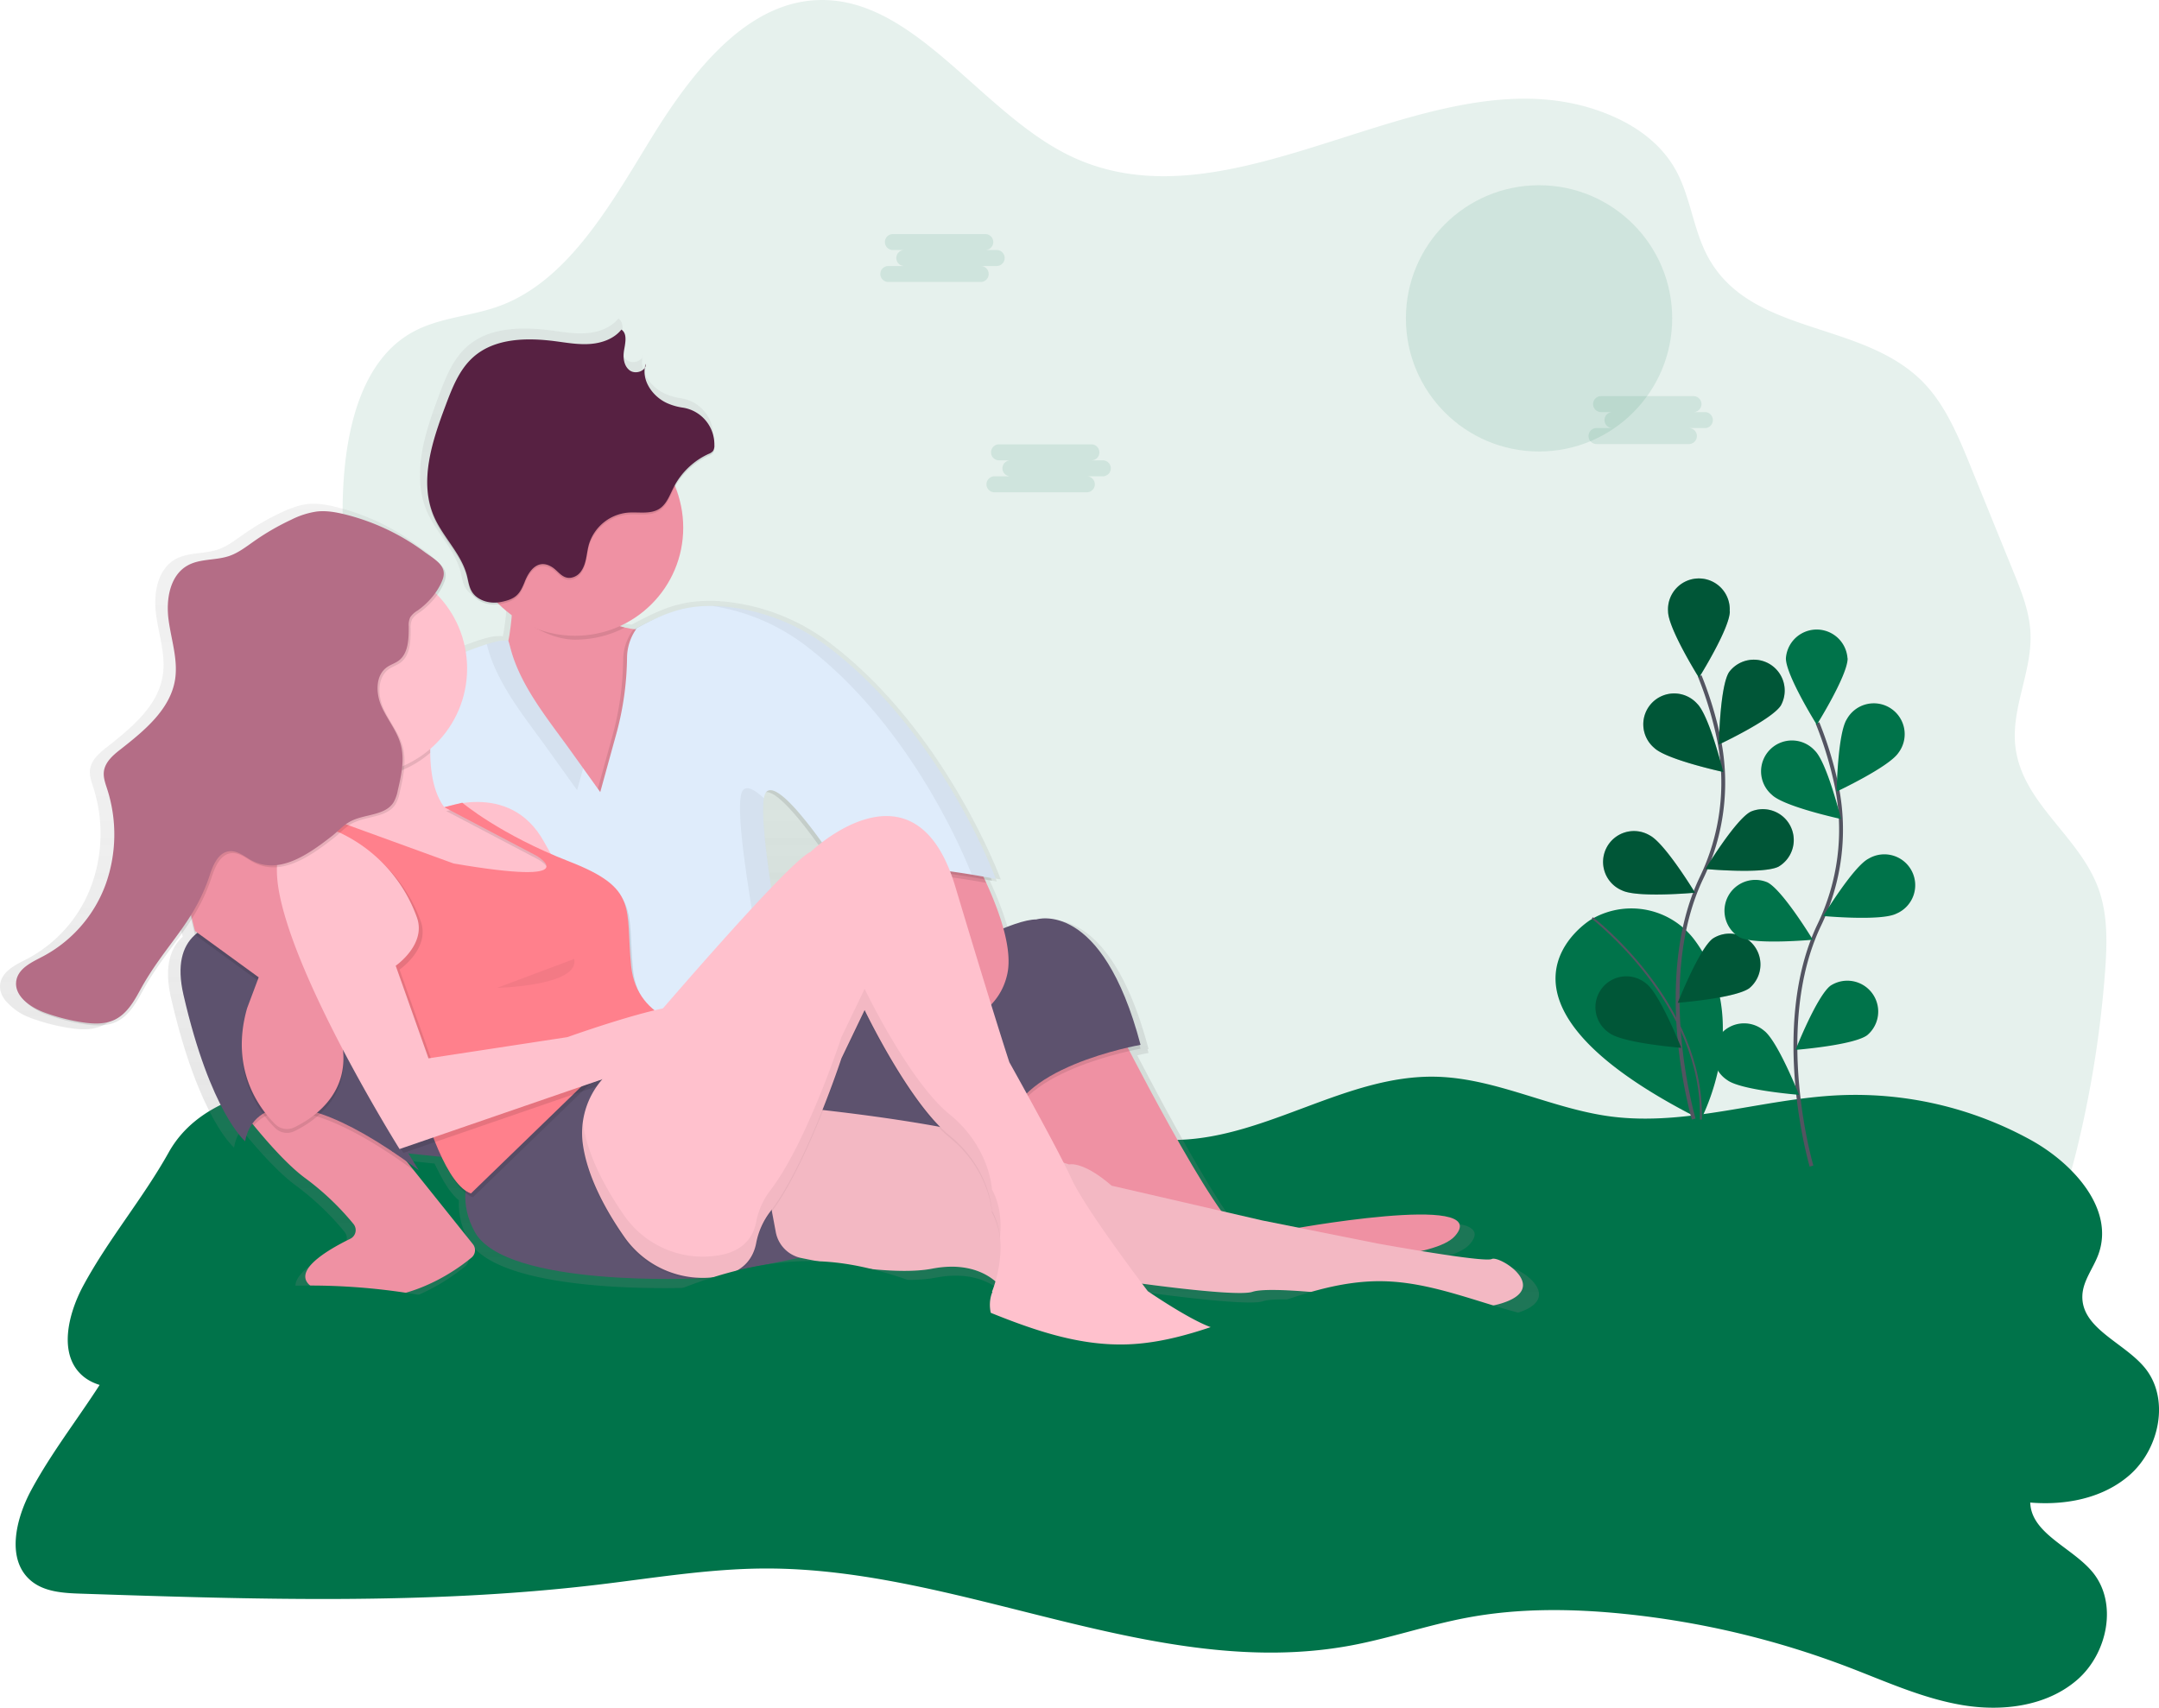 <svg id="b04918ff-2dac-46f3-b3f6-377a443944f1" data-name="Layer 1" xmlns="http://www.w3.org/2000/svg" xmlns:xlink="http://www.w3.org/1999/xlink" width="1118.83" height="885.03" viewBox="0 0 1118.83 885.03"><defs><linearGradient id="8fdda24f-3500-4787-9acd-06391067bf0a" x1="373.65" y1="193.72" x2="373.65" y2="191.69" gradientUnits="userSpaceOnUse"><stop offset="0" stop-color="gray" stop-opacity="0.25"/><stop offset="0.54" stop-color="gray" stop-opacity="0.12"/><stop offset="1" stop-color="gray" stop-opacity="0.1"/></linearGradient><linearGradient id="7a137c36-2b0e-489c-9ead-72d7056953bc" x1="373.65" y1="192.7" x2="373.65" y2="190.66" xlink:href="#8fdda24f-3500-4787-9acd-06391067bf0a"/><linearGradient id="03abcd37-863a-4fdf-b76f-be25b3f5f7e8" x1="439.36" y1="721.29" x2="439.36" y2="172.56" xlink:href="#8fdda24f-3500-4787-9acd-06391067bf0a"/><linearGradient id="fba3f31e-455c-4283-9b41-fb0bd740b4d7" x1="450.66" y1="467.97" x2="450.66" y2="417.4" xlink:href="#8fdda24f-3500-4787-9acd-06391067bf0a"/><linearGradient id="5a1f6f01-7714-46af-aba4-b09e98a2a9e8" x1="368.49" y1="311.4" x2="368.49" y2="311.4" xlink:href="#8fdda24f-3500-4787-9acd-06391067bf0a"/></defs><title>forever</title><path d="M218.25,281c-1.11-37.84,5-82.36,34.14-100.23,14.45-8.87,31.7-9,47.3-14.81,35-13,56.8-51.56,77.9-86.06S426.44,9.63,463.16,7.58c50.59-2.83,85,57.89,131.63,80.53C683.19,131,786.93,28.42,876.56,67.84c13,5.72,25.44,14.78,32.75,28.37,7.2,13.39,8.82,29.93,15.84,43.45,22.18,42.72,81.62,33.12,113.22,67.17,10.87,11.71,17.41,27.61,23.71,43.11l21.94,54c4.11,10.13,8.3,20.57,8.79,31.73.86,19.59-9.8,38.3-7.91,57.79,2.94,30.44,33.74,47.1,43.5,75.61,4.6,13.44,4.11,28.39,3,42.78a566.27,566.27,0,0,1-14,89c-7.12,29.58-17.79,60.2-39.67,77.9-15.42,12.47-34.55,17-53.13,20.74-106.21,21.55-214.2,28.78-321.95,34.39-94,4.9-190.19,8.3-280.25-23.12C382,696.7,341.51,673.86,318.18,633.55c-16-27.63-19-57.71-26.21-88.83-5.57-24.06-22-42.64-31.37-65.18A562.45,562.45,0,0,1,218.25,281Z" transform="translate(-40.58 -7.48)" fill="#00734a" opacity="0.1"/><path d="M201.83,568.79a332,332,0,0,1,115.38,11.12c14.46,4,29,9.1,44,8.67,18.41-.53,35.42-9.23,52.39-16.39,26.76-11.3,55.72-19.23,84.65-16.6,53.24,4.83,100.08,44.48,153.51,42.65,45.79-1.56,86.89-33.67,132.69-32.72,31.08.64,59.89,16.52,90.71,20.59,39.56,5.22,79-9.26,118.81-11a188.41,188.41,0,0,1,99.11,23.26c21.9,12.13,43.52,35.79,34.9,59.29-2.63,7.17-7.95,13.55-8.28,21.18-.74,17,21.17,24.2,32.1,37.22,13.45,16,8,42.37-7.81,56.06s-38.67,16.53-59.31,13.1-39.89-12.3-59.43-19.76a454.72,454.72,0,0,0-115.58-27.5c-27.36-2.81-55.18-3.12-82.2,2-20.23,3.82-39.8,10.63-60,14.37C666.41,773,566.53,714,463.8,714.4c-28.87.12-57.47,4.94-86.14,8.36-88.87,10.59-178.73,7.64-268.19,4.68-9.05-.3-18.84-.87-25.8-6.67-13-10.86-8-31.91,0-46.83,13.12-24.33,31-45.3,44.38-69.29C142.57,578.77,174.07,571,201.83,568.79Z" transform="translate(-40.58 -7.48)" fill="#00734a"/><g opacity="0.05"><path d="M373.4,193.72a3.49,3.49,0,0,0,.49-2A12.71,12.71,0,0,0,373.4,193.72Z" transform="translate(-40.58 -7.48)" fill="url(#8fdda24f-3500-4787-9acd-06391067bf0a)"/></g><g opacity="0.05"><path d="M373.4,192.7a3.49,3.49,0,0,0,.49-2A12.71,12.71,0,0,0,373.4,192.7Z" transform="translate(-40.58 -7.48)" fill="url(#7a137c36-2b0e-489c-9ead-72d7056953bc)"/></g><path d="M821.63,664.53c-2.31,1.16-21.31-1.61-37.37-4.24,8.65-2,15-4.6,18-8,17.25-19.84-58.76-8.35-82.79-4.3l-19.34-3.87-21.66-5c-14.94-21-37.59-63.58-48.55-84.69,3.64-.82,5.86-1.21,5.86-1.21-.17-.66-.35-1.3-.53-1.95l.53-.1c-20.43-77.62-55.15-66.39-55.15-66.39-4.15,0-10.25,1.79-17.47,4.73a165.33,165.33,0,0,0-9-24.06l-.84-1.82c2.43.45,3.85.73,3.85.73s-.2-.54-.59-1.53l.36.07.85.16.18,0,.35.07.89.17s-28-76.1-87.65-121.88A107.85,107.85,0,0,0,417,319.35c-1.06-.11-2.08-.19-3.09-.26L413,319c-.77,0-1.53-.08-2.28-.1l-1.6,0h0c-13.53-.2-23.4,3.15-34.8,9-2.08,1-4.2,2.13-6.4,3.32a46.31,46.31,0,0,1-5.07-.9q-1.37-.33-2.68-.75a57.21,57.21,0,0,0,29.24-73.9,39,39,0,0,1,17.7-16.24,5.71,5.71,0,0,0,2.43-1.61,5.33,5.33,0,0,0,.69-3.05v-.09c0-.2,0-.39,0-.58s0-.24,0-.35v-.09a19.7,19.7,0,0,0-16.9-19.79,31.26,31.26,0,0,1-8.19-2.37c-6.33-2.87-11.51-9.3-11.85-16a13,13,0,0,1,.16-1.78l-.15.23c0-.42.09-.83.15-1.25-1.42,2.42-5.6,3.3-8.07,1.41-2.21-1.69-3.11-4.47-3.2-7.31a16.91,16.91,0,0,1,.24-2.28,32.4,32.4,0,0,0,.77-6.4c.1-2.28-.33-4.35-2.17-5.55-3.9,4.8-10.22,7.09-16.39,7.58s-12.34-.6-18.47-1.41c-15.14-2-32.16-1.76-43.58,8.39-7.43,6.6-11.17,16.3-14.65,25.61-4.92,13.15-9.82,27.42-9.67,41.13a45.55,45.55,0,0,0,3.57,18.68c4.78,11,14.48,19.7,17.44,31.34.68,2.68,1,5.51,2.33,7.94,2.69,4.92,9,6.89,14.55,6.13a57.5,57.5,0,0,0,6.82,5.8c-.05.65-.11,1.29-.17,1.93-.38,4-.92,8-1.66,11.8-.45-.65-1.08-.29-2.92-.29l-.64,0h-.16l-.74.09h0l-.81.14-.17,0-.94.2h0l-1,.25-.14,0-1.15.31h0l-1.25.36-.06,0c-3.56,1.07-7.9,2.63-12.47,4.39a56,56,0,0,0-15-30.07,30.56,30.56,0,0,0,3.85-7.11c1.54-4.16-.05-7-2.73-9.47-2.09-2.29-5.25-4.17-8.05-6.25a118.29,118.29,0,0,0-41.83-19.75c-4.89-1.21-9.94-2.11-14.94-1.56-4.75.52-9.27,2.32-13.6,4.34a130.11,130.11,0,0,0-19.64,11.35c-4.17,2.92-8.26,6.14-13.08,7.81-7.22,2.5-15.57,1.34-22.23,5.1-9.32,5.27-11.41,17.9-10,28.52s5.14,21.2,3.47,31.78c-2.51,15.83-16.23,27.07-28.85,37-4,3.11-8.23,6.77-8.84,11.78-.38,3.13.77,6.22,1.73,9.23A78.42,78.42,0,0,1,88,466.27a70.62,70.62,0,0,1-33,38c-5.8,3-12.83,6.12-14.19,12.52-.91,4.31,1.12,8.1,4.38,11.14a30.48,30.48,0,0,0,11.45,7.18,103.09,103.09,0,0,0,19.61,5.12c5.88.93,12.18,1.29,17.55-1.29,6.25-3,10.06-9.37,13.36-15.47,8.44-15.58,18.14-25.94,26.16-38.49,1.06,4.58,1.91,7.77,2,7.95-6.65,6-9.76,15.84-6.12,31.69,14.3,62.3,32.68,77.62,32.68,77.62a21.66,21.66,0,0,1,3.79-9.34l.81,1h0c8.72,10.59,18.74,21.62,27.07,27.75A142.28,142.28,0,0,1,219.18,646a5.12,5.12,0,0,1-1.75,7.82c-13.09,6.38-41.74,22.76-7.59,30.08s62-12,71.79-20.13a5.13,5.13,0,0,0,.75-7.17l-31.1-38.87L247.45,613c2.06,1.46,4.15,3,6.31,4.57l-5.55-8.87,17.57,1.83c.51,1.07,1,2.12,1.54,3.12,3.5,7.19,7.21,12.81,11.08,15.93a37.74,37.74,0,0,0,5,20.67c14,25.42,91.22,25.26,112.84,24.71a50.39,50.39,0,0,0,6.08.59,50.9,50.9,0,0,0,10.08-.66l.7-.12A26,26,0,0,0,424.73,670l30.73-6.15.69.17c17.34,3.57,50.34,9.29,69.29,5.65,18.16-3.49,28.67,2.57,33.51,6.75a56.3,56.3,0,0,1-1.85,5.51h.27c-1.21,2.67-5.68,15.59,12.5,30.13,11.88,9.5,92.79,12,120.52,6.13,20-4.22-8.41-16.34-12.26-16.34-8.71,0-35.75-18.33-38.56-20.25-.46-.6-1.52-2-3-4,18.8,2.51,51.9,6.48,58.41,4.31,9.19-3.06,50,2,50,2s55.15,12.26,81.71,4.09S825.71,662.49,821.63,664.53Z" transform="translate(-40.58 -7.48)" fill="url(#03abcd37-863a-4fdf-b76f-be25b3f5f7e8)"/><g opacity="0.05"><path d="M461.1,449c-3.22,1.38-10.88,8.59-20.81,18.95-3.16-20.78-5.2-39.52-3.88-47.32a7,7,0,0,1,1.17-3.25c6-.41,18.08,14.5,27.75,28C462.65,447.53,461.1,449,461.1,449Z" transform="translate(-40.58 -7.48)" fill="url(#fba3f31e-455c-4283-9b41-fb0bd740b4d7)"/></g><g opacity="0.05"><polygon points="368.49 311.4 368.49 311.4 368.49 311.4 368.49 311.4" fill="url(#5a1f6f01-7714-46af-aba4-b09e98a2a9e8)"/></g><path d="M619.64,540s52,103,65,107,22-2,22-2,108-20,88,3-195,9-195,9l-44-99Z" transform="translate(-40.58 -7.48)" fill="#ef91a3"/><path d="M470.64,542s84-56,107-56c0,0,34-11,54,65,0,0-69,12-68,45l-13-28-56,62-68-46Z" transform="translate(-40.58 -7.48)" opacity="0.1"/><path d="M470.64,540s84-56,107-56c0,0,34-11,54,65,0,0-69,12-68,45l-13-28-56,62-68-46Z" transform="translate(-40.58 -7.48)" fill="#5d526e"/><path d="M562.64,512c-5,24-31,28-31,28l-37-23s-5.22-34.45-9.63-55.45c-1.69-8.07-3.26-14.16-4.37-15.55-4-5,59-4,59-4a247.79,247.79,0,0,1,12.06,23.07C558.56,480.06,565.31,499.16,562.64,512Z" transform="translate(-40.58 -7.48)" fill="#ef91a3"/><path d="M402.64,331l-21,100-51-13s-47-37-33-60c4.58-7.52,6.91-18.46,8-29.77,2.19-23.31-1-48.23-1-48.23s56-15,45,26c-4.52,16.84,3.61,24.06,14.76,26.73C380.41,336.54,402.64,331,402.64,331Z" transform="translate(-40.58 -7.48)" fill="#ef91a3"/><path d="M364.4,332.71A55.66,55.66,0,0,1,338.64,339c-12.35,0-24.24-7.73-33.5-14.5a228.43,228.43,0,0,0-.5-44.5s56-15,45,26C345.12,322.82,353.25,330,364.4,332.71Z" transform="translate(-40.58 -7.48)" opacity="0.1"/><circle cx="298.06" cy="273.5" r="56" fill="#ef91a3"/><path d="M334.45,397.8,349.64,419l8.64-31.33a155.88,155.88,0,0,0,5.24-38.4A26.37,26.37,0,0,1,368.64,334c15.58-8.5,27.15-13,46.79-11a105.6,105.6,0,0,1,53.39,21.63C527.19,389.48,554.64,464,554.64,464s-80-16-76,2c0,0-35-56-43-47s17,128,17,128l-164,12-43-114,2-85s42.5-19.5,51.5-19.5c3.15,0,2.67-1.1,4,4C308.27,364.12,322.63,381.3,334.45,397.8Z" transform="translate(-40.58 -7.48)" opacity="0.1"/><path d="M551.7,465.05c-13.91-2.51-53.31-8.92-66.69-3.52-1.69-8.07-3.26-14.16-4.37-15.55-4-5,59-4,59-4A247.79,247.79,0,0,1,551.7,465.05Z" transform="translate(-40.58 -7.48)" opacity="0.1"/><path d="M336.45,396.8,351.64,418l8.64-31.33a155.88,155.88,0,0,0,5.24-38.4A26.37,26.37,0,0,1,370.64,333c15.58-8.5,27.15-13,46.79-11a105.6,105.6,0,0,1,53.39,21.63C529.19,388.48,556.64,463,556.64,463s-80-16-76,2c0,0-35-56-43-47s17,128,17,128l-164,12-43-114,2-85s42.5-19.5,51.5-19.5c3.15,0,2.67-1.1,4,4C310.27,363.12,324.63,380.3,336.45,396.8Z" transform="translate(-40.58 -7.48)" fill="#dfecfb"/><path d="M299.76,320.55c-5.62,1-12.16-.89-14.9-5.9-1.3-2.38-1.62-5.15-2.29-7.77-2.9-11.39-12.4-19.9-17.08-30.68-7.88-18.17-1-39,6-57.56,3.41-9.11,7.07-18.61,14.34-25.07,11.18-9.94,27.84-10.17,42.67-8.22,6,.79,12,1.86,18.09,1.38s12.23-2.72,16-7.42c3.22,2.09,2,6.92,1.37,10.7s-.11,8.1,2.9,10.4,8.63.4,8.38-3.37c-2.71,8,3.27,16.86,11,20.36a30.6,30.6,0,0,0,8,2.32,19.29,19.29,0,0,1,16.54,19.37v.09a5.22,5.22,0,0,1-.67,3,5.59,5.59,0,0,1-2.38,1.58,38.14,38.14,0,0,0-18,17.21c-2.07,4.05-3.63,8.74-7.45,11.21-4.7,3-10.84,1.52-16.42,2a23.3,23.3,0,0,0-20.11,16.52c-1.3,4.63-1.12,9.68-4,13.79a7.87,7.87,0,0,1-5.47,3.45c-4.34.47-6.33-3.42-9.44-5.43-7.31-4.72-12,1.51-14.29,7.39C310,316.27,308.18,319,299.76,320.55Z" transform="translate(-40.58 -7.48)" opacity="0.1"/><path d="M299.76,319.55c-5.62,1-12.16-.89-14.9-5.9-1.3-2.38-1.62-5.15-2.29-7.77-2.9-11.39-12.4-19.9-17.08-30.68-7.88-18.17-1-39,6-57.56,3.41-9.11,7.07-18.61,14.34-25.07,11.18-9.94,27.84-10.17,42.67-8.22,6,.79,12,1.86,18.09,1.38s12.23-2.72,16-7.42c3.22,2.09,2,6.92,1.37,10.7s-.11,8.1,2.9,10.4,8.63.4,8.38-3.37c-2.71,8,3.27,16.86,11,20.36a30.6,30.6,0,0,0,8,2.32,19.29,19.29,0,0,1,16.54,19.37v.09a5.22,5.22,0,0,1-.67,3,5.59,5.59,0,0,1-2.38,1.58,38.14,38.14,0,0,0-18,17.21c-2.07,4.05-3.63,8.74-7.45,11.21-4.7,3-10.84,1.52-16.42,2a23.3,23.3,0,0,0-20.11,16.52c-1.3,4.63-1.12,9.68-4,13.79a7.87,7.87,0,0,1-5.47,3.45c-4.34.47-6.33-3.42-9.44-5.43-7.31-4.72-12,1.51-14.29,7.39C310,315.27,308.18,318,299.76,319.55Z" transform="translate(-40.58 -7.48)" fill="#572142"/><g opacity="0.05"><path d="M458.82,342.65c54,41.46,81.52,108.31,85.35,118.11,7.45,1.22,12.47,2.22,12.47,2.22s-27.45-74.51-85.82-119.34A105.6,105.6,0,0,0,417.43,322c-2.72-.28-5.28-.42-7.73-.46A106.15,106.15,0,0,1,458.82,342.65Z" transform="translate(-40.58 -7.48)"/><path d="M293.14,342.48c5.13,19.64,19.48,36.82,31.31,53.32L339.64,417l3.14-11.36-6.32-8.82c-11.83-16.5-26.18-33.68-31.31-53.32-1.33-5.1-.85-4-4-4a33.21,33.21,0,0,0-8.3,1.86Z" transform="translate(-40.58 -7.48)"/><path d="M475.32,456.78c3.25,4.88,5.32,8.2,5.32,8.2-1.75-7.85,12.5-9.23,29.11-8.3C496.72,455.3,483.19,454.71,475.32,456.78Z" transform="translate(-40.58 -7.48)"/><path d="M436.47,421.21c-4.73-4.45-8.72-6.6-10.83-4.22-8,9,17,128,17,128L290,556.16l.69,1.83,164-12S432.88,442.37,436.47,421.21Z" transform="translate(-40.58 -7.48)"/></g><path d="M284.93,659.27c-9.57,7.92-36.74,26.9-70.29,19.71s-5.39-23.2,7.43-29.45a5,5,0,0,0,1.71-7.66A139.31,139.31,0,0,0,198.64,618c-8.15-6-18-16.8-26.5-27.17h0c-4.49-5.43-8.61-10.73-12-15.18a5,5,0,0,1,5.33-7.87l65.56,17.8a5,5,0,0,1,2.6,1.71l21.55,26.93,30.45,38.06A5,5,0,0,1,284.93,659.27Z" transform="translate(-40.58 -7.48)" fill="#ef91a3"/><path d="M255.21,614.19c-54.71-39.9-75.36-32.77-83.07-23.39-4.49-5.43-8.61-10.73-12-15.18a5,5,0,0,1,5.33-7.87l65.56,17.8a5,5,0,0,1,2.6,1.71Z" transform="translate(-40.58 -7.48)" opacity="0.1"/><path d="M209.64,491s-88-29-74,32,32,76,32,76,5-48,90,15l-30-48,35-44Z" transform="translate(-40.58 -7.48)" fill="#5d526e"/><path d="M188.64,436s-8,42,21,93c23,40.43-4.3,58.86-16.59,64.77a8.67,8.67,0,0,1-9.85-1.65c-8.1-8-23.63-28.34-14.56-60.12l6-16-33-24s-8.93-33.11-5-40.56,36-27.44,36-27.44Z" transform="translate(-40.58 -7.48)" opacity="0.1"/><path d="M188.64,434s-8,42,21,93c23,40.43-4.3,58.86-16.59,64.77a8.67,8.67,0,0,1-9.85-1.65c-8.1-8-23.63-28.34-14.56-60.12l6-16-33-24s-8.93-33.11-5-40.56,36-27.44,36-27.44Z" transform="translate(-40.58 -7.48)" fill="#ef91a3"/><path d="M261.64,354s-72,41-102,68-24,36-24,36,29-54,54-7c0,0,70-51,89-29S261.64,354,261.64,354Z" transform="translate(-40.58 -7.48)" fill="#dfecfb"/><polygon points="194.06 582.5 254.06 570.5 247.06 601.5 203.58 596.97 194.06 582.5" fill="#5d526e"/><path d="M338.64,458l-2,22-72-12-22-14-33-12a57.43,57.43,0,0,0,1.75-33.44A50.76,50.76,0,0,0,205.64,395c-14-23,59-13,59-13a96.54,96.54,0,0,0-1.1,15.67c.15,16.71,4.88,40.26,31.1,36.33l22,13Z" transform="translate(-40.58 -7.48)" fill="#ffc1cd"/><path d="M267.64,427s37-16,55,17,26,31,26,31l-36-23Z" transform="translate(-40.58 -7.48)" fill="#ffc1cd"/><path d="M298.64,594s-28,23-12,52,116,24,116,24-63.48-23.85-47.74-103.93C354.9,566.06,309.64,579,298.64,594Z" transform="translate(-40.58 -7.48)" fill="#5f5470"/><path d="M431.64,628l-10,38,35-7s-15-32-13-41S431.64,628,431.64,628Z" transform="translate(-40.58 -7.48)" fill="#5f5470"/><path d="M459.64,582s91,9,116,23l19,6s7-2,22,11l78,18,60,12s55,10,59,8,31,15,5,23-80-4-80-4-40-5-49-2-70-6-70-6l-60,4s-10-15-36-10c-18.55,3.57-50.86-2-67.84-5.53A16.88,16.88,0,0,1,442.6,646l-6-32Z" transform="translate(-40.58 -7.48)" fill="#ffc1cd"/><path d="M459.64,582s91,9,116,23l19,6s7-2,22,11l78,18,60,12s55,10,59,8,31,15,5,23-80-4-80-4-40-5-49-2-70-6-70-6l-60,4s-10-15-36-10c-18.55,3.57-50.86-2-67.84-5.53A16.88,16.88,0,0,1,442.6,646l-6-32Z" transform="translate(-40.58 -7.48)" opacity="0.05"/><path d="M263.54,397.65a55.1,55.1,0,0,1-52.15,10.89A50.76,50.76,0,0,0,205.64,395c-14-23,59-13,59-13A96.54,96.54,0,0,0,263.54,397.65Z" transform="translate(-40.58 -7.48)" opacity="0.1"/><circle cx="187.06" cy="346.5" r="55" fill="#ffc1cd"/><path d="M204.64,435s42,23,44,38-6,33-6,33,19,114,43,122l64-62,54-24s-32-2-35-32,4-40-32-54-55.5-30.5-55.5-30.5l-9.3,2.35L319.64,453s27,16-43,4l-66-24Z" transform="translate(-40.58 -7.48)" opacity="0.1"/><path d="M203.64,433s42,23,44,38-6,33-6,33,19,114,43,122l64-62,54-24s-32-2-35-32,4-40-32-54-55.5-30.5-55.5-30.5l-9.3,2.35L318.64,451s27,16-43,4l-66-24Z" transform="translate(-40.58 -7.48)" fill="#ff808c"/><path d="M218.64,441s-41-15-31,33,62,131,62,131l122-42s38-29,28-32-63,16-63,16l-72,11-17-48s16-11,11-25l-.15-.42a77.35,77.35,0,0,0-38.25-42.78Z" transform="translate(-40.58 -7.48)" opacity="0.1"/><path d="M216.64,439s-41-15-31,33,62,131,62,131l122-42s38-29,28-32-63,16-63,16l-72,11-17-48s16-11,11-25l-.15-.42a77.35,77.35,0,0,0-38.25-42.78Z" transform="translate(-40.58 -7.48)" fill="#ffc1cd"/><path d="M220.46,275.11c-4.78-1.18-9.73-2.07-14.63-1.53a42.93,42.93,0,0,0-13.31,4.25,127.39,127.39,0,0,0-19.23,11.11c-4.09,2.86-8.09,6-12.8,7.65-7.07,2.45-15.25,1.31-21.76,5-9.13,5.16-11.17,17.53-9.82,27.93s5,20.76,3.4,31.12c-2.45,15.5-15.9,26.51-28.24,36.19-3.89,3-8.06,6.63-8.66,11.53-.37,3.07.75,6.09,1.69,9a76.78,76.78,0,0,1-.77,49.47A69.15,69.15,0,0,1,64,504.06c-5.68,3-12.56,6-13.89,12.26-1.69,8,6.88,14.11,14.5,16.93a100.93,100.93,0,0,0,19.2,5c5.76.91,11.92,1.27,17.18-1.26,6.12-2.94,9.85-9.18,13.08-15.14,12.59-23.24,28-34.63,36.19-59.77,1.76-5.42,4.56-11.87,10.23-12.42,3.55-.34,6.76,1.89,9.77,3.79,14.55,9.17,29.84-1.11,43.38-11.7,3.13-2.45,5.82-5.53,9.3-7.44,7.41-4.07,18.21-2.9,22.65-10.1a20,20,0,0,0,2.13-6.07c1.82-7.82,3.64-16,1.54-23.78-1.95-7.17-7-13-10-19.85s-3.16-16.09,2.95-20.31c1.83-1.27,4-1.92,5.84-3.23,5.25-3.81,5.37-11.42,5.34-17.91a9.54,9.54,0,0,1,.8-4.69,11.25,11.25,0,0,1,3.7-3.4c5.53-3.9,10.69-9.73,13.07-16.15,2.65-7.15-4.14-10.38-9.56-14.4A115.81,115.81,0,0,0,220.46,275.11Z" transform="translate(-40.58 -7.48)" opacity="0.1"/><path d="M219.46,274.11c-4.78-1.18-9.73-2.07-14.63-1.53a42.93,42.93,0,0,0-13.31,4.25,127.39,127.39,0,0,0-19.23,11.11c-4.09,2.86-8.09,6-12.8,7.65-7.07,2.45-15.25,1.31-21.76,5-9.13,5.16-11.17,17.53-9.82,27.93s5,20.76,3.4,31.12c-2.45,15.5-15.9,26.51-28.24,36.19-3.89,3-8.06,6.63-8.66,11.53-.37,3.07.75,6.09,1.69,9a76.78,76.78,0,0,1-.77,49.47A69.15,69.15,0,0,1,63,503.06c-5.68,3-12.56,6-13.89,12.26-1.69,8,6.88,14.11,14.5,16.93a100.93,100.93,0,0,0,19.2,5c5.76.91,11.92,1.27,17.18-1.26,6.12-2.94,9.85-9.18,13.08-15.14,12.59-23.24,28-34.63,36.19-59.77,1.76-5.42,4.56-11.87,10.23-12.42,3.55-.34,6.76,1.89,9.77,3.79,14.55,9.17,29.84-1.11,43.38-11.7,3.13-2.45,5.82-5.53,9.3-7.44,7.41-4.07,18.21-2.9,22.65-10.1a20,20,0,0,0,2.13-6.07c1.82-7.82,3.64-16,1.54-23.78-1.95-7.17-7-13-10-19.85s-3.16-16.09,2.95-20.31c1.83-1.27,4-1.92,5.84-3.23,5.25-3.81,5.37-11.42,5.34-17.91a9.54,9.54,0,0,1,.8-4.69,11.25,11.25,0,0,1,3.7-3.4c5.53-3.9,10.69-9.73,13.07-16.15,2.65-7.15-4.14-10.38-9.56-14.4A115.81,115.81,0,0,0,219.46,274.11Z" transform="translate(-40.58 -7.48)" fill="#b46d86"/><path d="M685.14,712.48c-27.15,5.73-106.37,3.3-118-6-17.8-14.24-13.42-26.89-12.24-29.5h-.26s10-24,0-42c0,0-1-22-22-39s-44-65-44-65l-12,25s-18,54.89-36.75,79.26a38.85,38.85,0,0,0-7.44,16.49c-1.24,6.61-5.52,14.94-18.81,17.25l-.69.12a49.58,49.58,0,0,1-49-20.81c-9-12.89-19.09-30.77-21.38-48.2a42.37,42.37,0,0,1,9.81-32.87l.11-.13C374,541.64,448.68,454.1,460.64,449c0,0,54-52,75,18s28,91,28,91,25.11,44.85,32,60c7.12,15.66,36.74,54.72,39.75,58.67,2.75,1.88,29.22,19.83,37.75,19.83C676.91,696.48,704.7,708.35,685.14,712.48Z" transform="translate(-40.58 -7.48)" fill="#ffc1cd"/><g opacity="0.05"><path d="M558.73,649.07c.85-7.77.39-17-4.09-25.09,0,0-1-22-22-39s-44-65-44-65l-12,25s-18,54.89-36.75,79.26a38.85,38.85,0,0,0-7.44,16.49c-1.24,6.61-5.52,14.94-18.81,17.25l-.69.12a49.58,49.58,0,0,1-49-20.81c-8.85-12.74-18.85-30.38-21.29-47.62a41.52,41.52,0,0,0-.09,11.42c2.29,17.42,12.43,35.31,21.38,48.2a49.58,49.58,0,0,0,49,20.81l.69-.12c13.29-2.31,17.57-10.64,18.81-17.25a38.85,38.85,0,0,1,7.44-16.49C458.6,611.87,476.64,557,476.64,557l12-25s23,48,44,65,22,39,22,39A35.73,35.73,0,0,1,558.73,649.07Z" transform="translate(-40.58 -7.48)"/></g><path d="M298.14,519.48s43-1,40-15" transform="translate(-40.58 -7.48)" opacity="0.05"/><path d="M174.83,674.79a332,332,0,0,1,115.38,11.12c14.46,4,29,9.1,44,8.67,18.41-.53,35.42-9.23,52.39-16.39,26.76-11.3,55.72-19.23,84.65-16.6,53.24,4.83,100.08,44.48,153.51,42.65,45.79-1.56,86.89-33.67,132.69-32.72,31.08.64,59.89,16.52,90.71,20.59,39.56,5.22,79-9.26,118.81-11a188.41,188.41,0,0,1,99.11,23.26c21.9,12.13,43.52,35.79,34.9,59.29-2.63,7.17-7.95,13.55-8.28,21.18-.74,17,21.17,24.2,32.1,37.22,13.45,16,8,42.37-7.81,56.06s-38.67,16.53-59.31,13.1-39.89-12.3-59.43-19.76a454.72,454.72,0,0,0-115.58-27.5c-27.36-2.81-55.18-3.12-82.2,2-20.23,3.82-39.8,10.63-60,14.37C639.41,879,539.53,820,436.8,820.4c-28.87.12-57.47,4.94-86.14,8.36-88.87,10.59-178.73,7.64-268.19,4.68-9.05-.3-18.84-.87-25.8-6.67-13-10.86-8-31.91,0-46.83,13.12-24.33,31-45.3,44.38-69.29C115.57,684.77,147.07,677,174.83,674.79Z" transform="translate(-40.58 -7.48)" fill="#00734a"/><circle cx="797.56" cy="165" r="69" fill="#00734a" opacity="0.1"/><path d="M865,484.1s-67.63,40.8,57,103.62c0,0,27.46-51-2.9-92.57A40.94,40.94,0,0,0,866,483.51Z" transform="translate(-40.58 -7.48)" fill="#00734a"/><path d="M865.76,483.24S923.64,527.52,922,587.72" transform="translate(-40.58 -7.48)" fill="none" stroke="#535461" stroke-miterlimit="10"/><path d="M918.29,587.46s-21.19-72,4-124.91a113.65,113.65,0,0,0,9.19-71.3,191.13,191.13,0,0,0-10.09-33.46" transform="translate(-40.58 -7.48)" fill="none" stroke="#535461" stroke-miterlimit="10" stroke-width="2"/><path d="M937,324.33c0,8.82-16,34.39-16,34.39s-16-25.57-16-34.39a16,16,0,1,1,31.93,0Z" transform="translate(-40.58 -7.48)" fill="#00734a"/><path d="M963.41,373.17c-4.79,7.4-32.09,20.19-32.09,20.19s.5-30.14,5.29-37.54a16,16,0,0,1,26.8,17.36Z" transform="translate(-40.58 -7.48)" fill="#00734a"/><path d="M962.26,456.64c-7.87,4-37.89,1.23-37.89,1.23S940,432.1,947.88,428.13a16,16,0,0,1,14.38,28.51Z" transform="translate(-40.58 -7.48)" fill="#00734a"/><path d="M947.17,519.6c-7.09,5.24-37.14,7.61-37.14,7.61s11.06-28,18.15-33.29a16,16,0,0,1,19,25.67Z" transform="translate(-40.58 -7.48)" fill="#00734a"/><path d="M897.8,395.07c6.32,6.14,35.79,12.51,35.79,12.51s-7.22-29.27-13.54-35.41a16,16,0,1,0-22.25,22.9Z" transform="translate(-40.58 -7.48)" fill="#00734a"/><path d="M881.08,468.92c7.87,4,37.89,1.23,37.89,1.23s-15.64-25.77-23.52-29.74a16,16,0,1,0-14.38,28.51Z" transform="translate(-40.58 -7.48)" fill="#00734a"/><path d="M874.68,542.93c7.09,5.24,37.14,7.61,37.14,7.61s-11.06-28-18.15-33.29a16,16,0,1,0-19,25.67Z" transform="translate(-40.58 -7.48)" fill="#00734a"/><path d="M937,324.33c0,8.82-16,34.39-16,34.39s-16-25.57-16-34.39a16,16,0,1,1,31.93,0Z" transform="translate(-40.58 -7.48)" opacity="0.25"/><path d="M963.41,373.17c-4.79,7.4-32.09,20.19-32.09,20.19s.5-30.14,5.29-37.54a16,16,0,0,1,26.8,17.36Z" transform="translate(-40.58 -7.48)" opacity="0.25"/><path d="M962.26,456.64c-7.87,4-37.89,1.23-37.89,1.23S940,432.1,947.88,428.13a16,16,0,0,1,14.38,28.51Z" transform="translate(-40.58 -7.48)" opacity="0.25"/><path d="M947.17,519.6c-7.09,5.24-37.14,7.61-37.14,7.61s11.06-28,18.15-33.29a16,16,0,0,1,19,25.67Z" transform="translate(-40.58 -7.48)" opacity="0.25"/><path d="M897.8,395.07c6.32,6.14,35.79,12.51,35.79,12.51s-7.22-29.27-13.54-35.41a16,16,0,1,0-22.25,22.9Z" transform="translate(-40.58 -7.48)" opacity="0.25"/><path d="M881.08,468.92c7.87,4,37.89,1.23,37.89,1.23s-15.64-25.77-23.52-29.74a16,16,0,1,0-14.38,28.51Z" transform="translate(-40.58 -7.48)" opacity="0.25"/><path d="M874.68,542.93c7.09,5.24,37.14,7.61,37.14,7.61s-11.06-28-18.15-33.29a16,16,0,1,0-19,25.67Z" transform="translate(-40.58 -7.48)" opacity="0.25"/><path d="M979.33,611.83s-21.19-72,4-124.91a113.65,113.65,0,0,0,9.19-71.3,191.13,191.13,0,0,0-10.09-33.46" transform="translate(-40.58 -7.48)" fill="none" stroke="#535461" stroke-miterlimit="10" stroke-width="2"/><path d="M998.06,348.7c0,8.82-16,34.39-16,34.39s-16-25.57-16-34.39a16,16,0,0,1,31.93,0Z" transform="translate(-40.58 -7.48)" fill="#00734a"/><path d="M1024.45,397.54c-4.79,7.4-32.09,20.19-32.09,20.19s.5-30.14,5.29-37.54a16,16,0,1,1,26.8,17.36Z" transform="translate(-40.58 -7.48)" fill="#00734a"/><path d="M1023.3,481c-7.87,4-37.89,1.23-37.89,1.23s15.64-25.77,23.52-29.74A16,16,0,1,1,1023.3,481Z" transform="translate(-40.58 -7.48)" fill="#00734a"/><path d="M1008.2,544c-7.09,5.24-37.14,7.61-37.14,7.61s11.06-28,18.15-33.29a16,16,0,0,1,19,25.67Z" transform="translate(-40.58 -7.48)" fill="#00734a"/><path d="M958.83,419.44c6.32,6.14,35.79,12.51,35.79,12.51s-7.22-29.27-13.54-35.41a16,16,0,1,0-22.25,22.9Z" transform="translate(-40.58 -7.48)" fill="#00734a"/><path d="M942.12,493.29c7.87,4,37.89,1.23,37.89,1.23s-15.64-25.77-23.52-29.74a16,16,0,0,0-14.38,28.51Z" transform="translate(-40.58 -7.48)" fill="#00734a"/><path d="M935.72,567.3c7.09,5.24,37.14,7.61,37.14,7.61s-11.06-28-18.15-33.29a16,16,0,1,0-19,25.67Z" transform="translate(-40.58 -7.48)" fill="#00734a"/><path d="M557.08,137.06h-5.91a4.14,4.14,0,1,0,0-8.28H503.29a4.14,4.14,0,1,0,0,8.28h5.91a4.14,4.14,0,1,0,0,8.28h-8.28a4.14,4.14,0,1,0,0,8.28H548.8a4.14,4.14,0,1,0,0-8.28h8.28a4.14,4.14,0,0,0,0-8.28Z" transform="translate(-40.58 -7.48)" fill="#00734a" opacity="0.1"/><path d="M924.08,221.06h-5.91a4.14,4.14,0,1,0,0-8.28H870.29a4.14,4.14,0,1,0,0,8.28h5.91a4.14,4.14,0,1,0,0,8.28h-8.28a4.14,4.14,0,1,0,0,8.28H915.8a4.14,4.14,0,1,0,0-8.28h8.28a4.14,4.14,0,0,0,0-8.28Z" transform="translate(-40.58 -7.48)" fill="#00734a" opacity="0.1"/><path d="M612.08,246.06h-5.91a4.14,4.14,0,1,0,0-8.28H558.29a4.14,4.14,0,1,0,0,8.28h5.91a4.14,4.14,0,1,0,0,8.28h-8.28a4.14,4.14,0,1,0,0,8.28H603.8a4.14,4.14,0,1,0,0-8.28h8.28a4.14,4.14,0,0,0,0-8.28Z" transform="translate(-40.58 -7.48)" fill="#00734a" opacity="0.1"/></svg>
